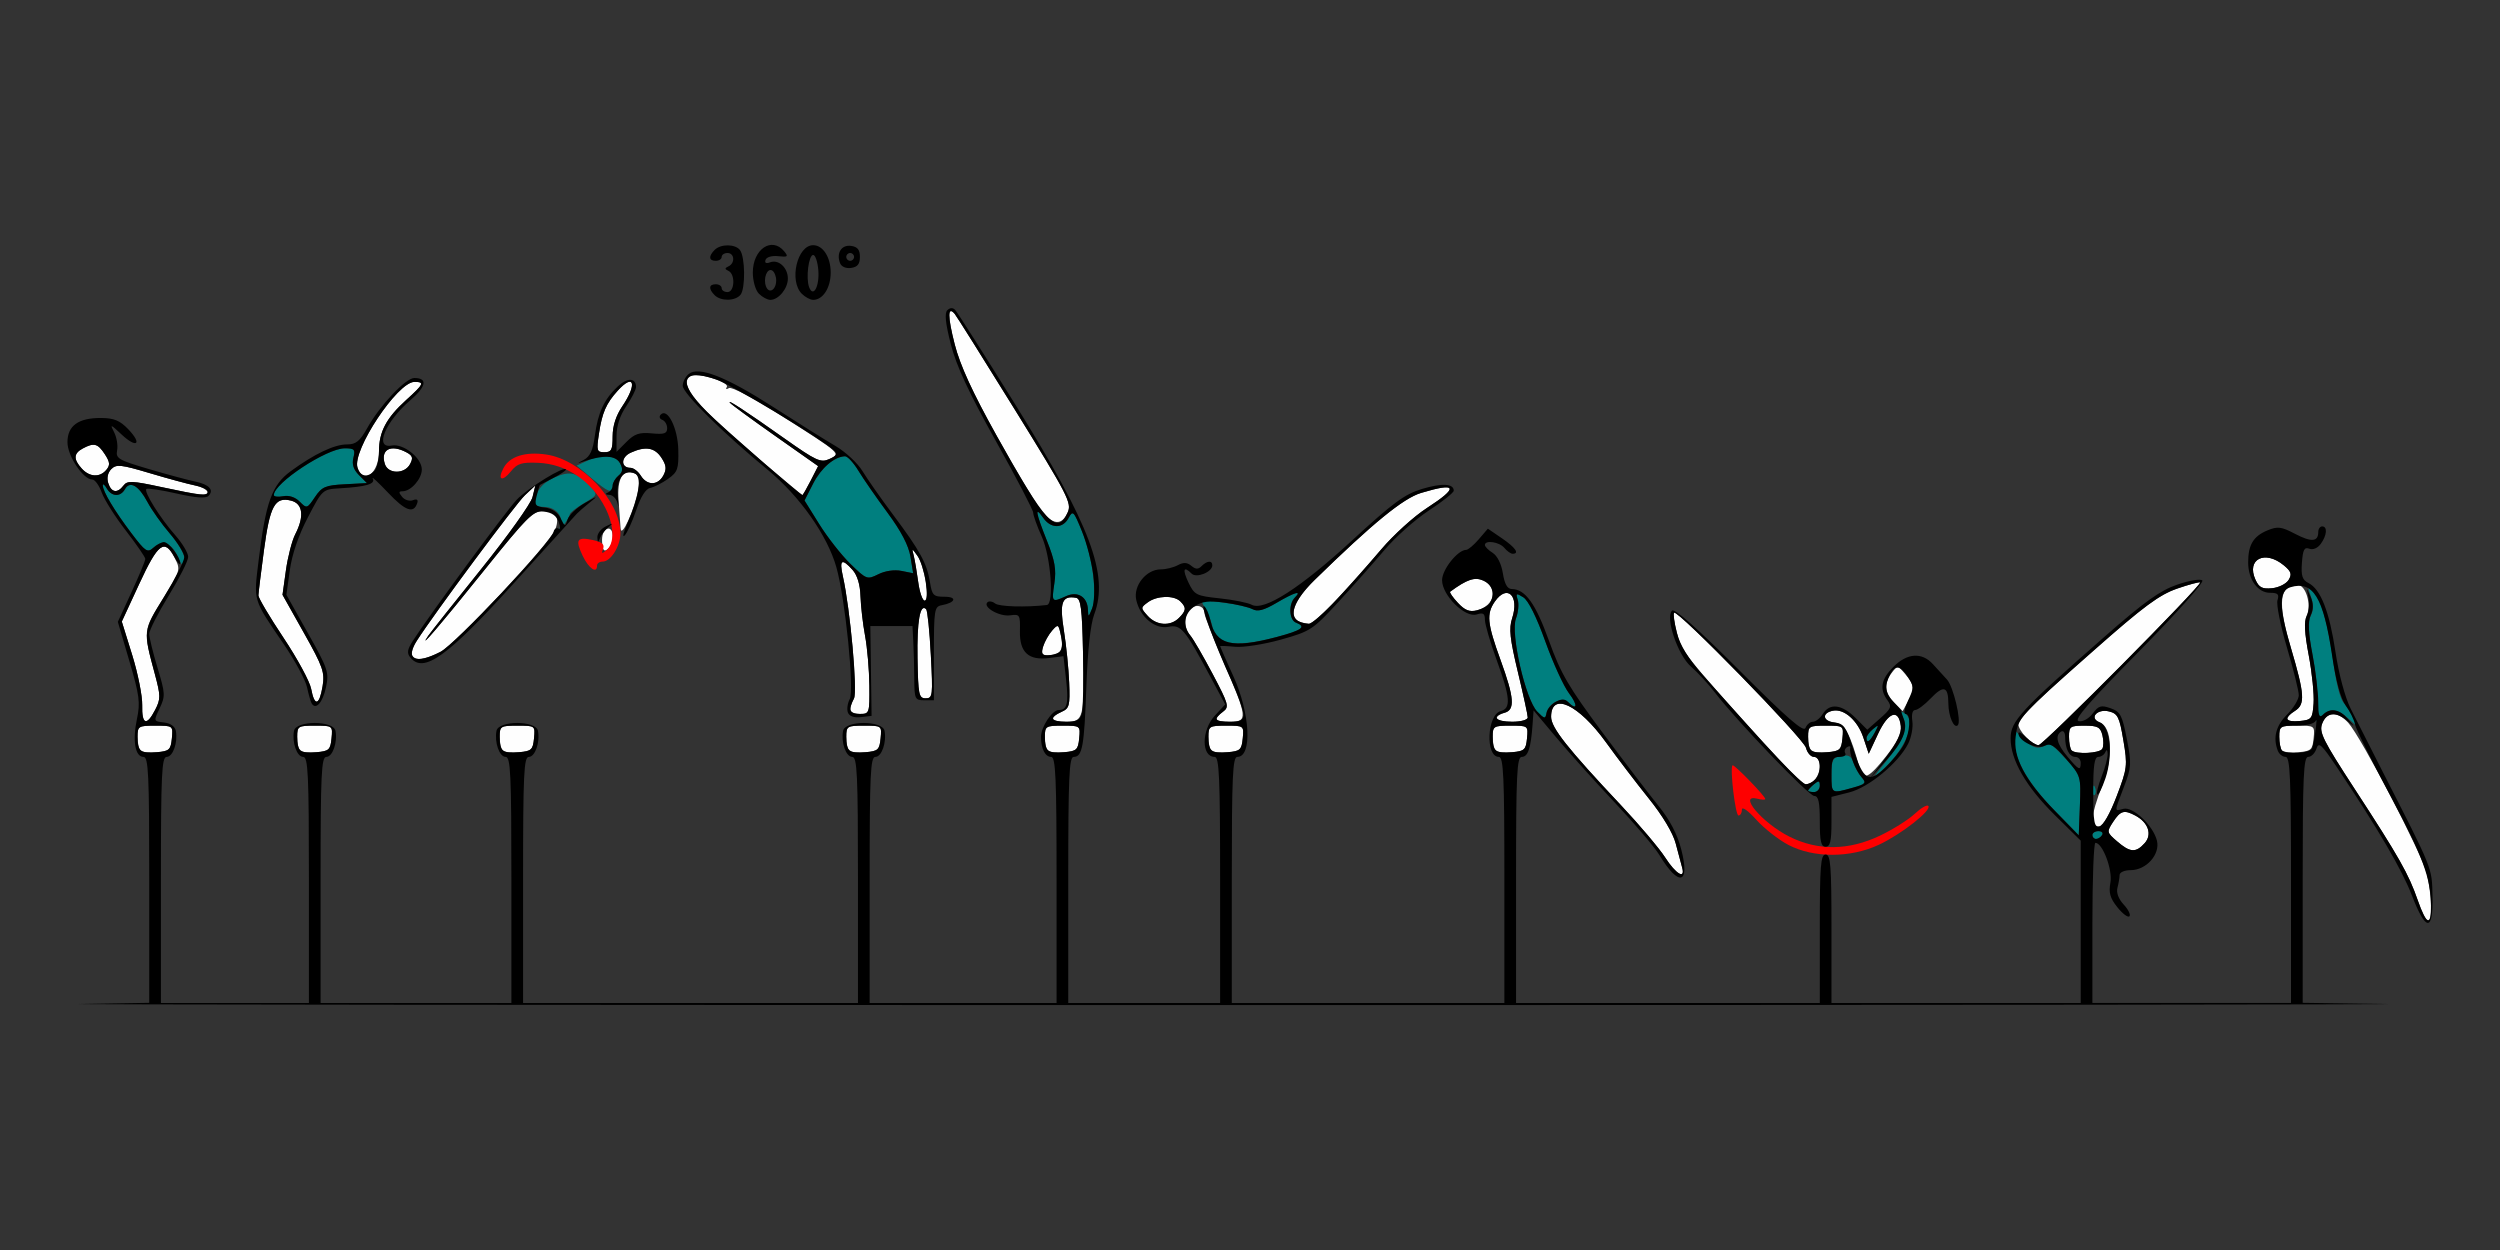 <?xml version="1.0" encoding="UTF-8" standalone="no"?>
<!-- Created with Inkscape (http://www.inkscape.org/) -->

<svg
   xmlns:dc="http://purl.org/dc/elements/1.1/"
   xmlns:cc="http://creativecommons.org/ns#"
   xmlns:rdf="http://www.w3.org/1999/02/22-rdf-syntax-ns#"
   xmlns:svg="http://www.w3.org/2000/svg"
   xmlns="http://www.w3.org/2000/svg"
   xmlns:sodipodi="http://sodipodi.sourceforge.net/DTD/sodipodi-0.dtd"
   xmlns:inkscape="http://www.inkscape.org/namespaces/inkscape"
   id="svg3426"
   version="1.1"
   inkscape:version="0.91 r13725"
   width="600"
   height="300"
   viewBox="0 0 600 300"
   sodipodi:docname="bb750900.svg">
  <rect x="0" y="0" width="600" height="300" fill="#333333" stroke="none"/>
  <defs
     id="defs3430" />
  <sodipodi:namedview
     pagecolor="#b9b9b9"
     bordercolor="#666666"
     borderopacity="1"
     objecttolerance="10"
     gridtolerance="10"
     guidetolerance="10"
     inkscape:pageopacity="0"
     inkscape:pageshadow="2"
     inkscape:window-width="1779"
     inkscape:window-height="782"
     id="namedview3428"
     showgrid="false"
     inkscape:zoom="1.0304315"
     inkscape:cx="229.30347"
     inkscape:cy="108.35615"
     inkscape:window-x="0"
     inkscape:window-y="0"
     inkscape:window-maximized="0"
     inkscape:current-layer="svg3426" />
  <g
     id="g3436"
     transform="translate(-4.37,41.033)">
    <path
       style="fill:#fefefe"
       d="m 584.645,175.078 c -2.192,-6.329 -4.506,-10.415 -15.135,-26.727 -7.641,-11.727 -8.602,-13.654 -7.825,-15.703 1.105,-2.916 3.73,-3.011 6.262,-0.226 3.126,3.439 17.854,31.754 18.897,36.328 1.155,5.071 1.297,11.25 0.257,11.25 -0.412,0 -1.517,-2.215 -2.455,-4.922 z m -180.634,-10.312 c -1.407,-2.191 -6.144,-7.797 -10.527,-12.456 -12.929,-13.742 -16.848,-18.697 -16.848,-21.295 0,-6.092 6.587,-3.025 13.197,6.143 2.676,3.711 7.294,9.77 10.262,13.464 3.305,4.113 5.804,8.292 6.446,10.781 0.576,2.236 1.261,4.803 1.523,5.706 0.878,3.034 -1.472,1.675 -4.051,-2.344 z m 108.471,-3.863 c -2.52,-2.174 -2.541,-2.276 -0.965,-4.688 1.763,-2.699 2.655,-2.95 5.346,-1.506 3.115,1.672 4.085,4.558 2.226,6.619 -2.124,2.354 -3.487,2.267 -6.606,-0.425 z m -5.94,-5.37 c 0,-1.157 1.049,-4.734 2.331,-7.949 2.728,-6.84 2.459,-14.129 -0.562,-15.25 -2.666,-0.989 -0.64,-3.348 2.251,-2.621 2.073,0.522 2.478,1.345 3.421,6.948 1.017,6.049 0.94,6.695 -1.595,13.359 -1.69,4.442 -3.246,7.115 -4.255,7.31 -1.117,0.216 -1.591,-0.32 -1.591,-1.797 z m -79.138,-18.53 c -18.89,-20.959 -19.419,-21.631 -20.583,-26.161 -0.618,-2.404 -0.918,-4.576 -0.667,-4.827 0.821,-0.823 31.094,30.193 31.654,32.43 0.3,1.199 1.168,2.181 1.93,2.181 0.821,0 1.384,0.877 1.384,2.156 0,2.353 -1.58,4.406 -3.391,4.406 -0.631,0 -5.278,-4.583 -10.327,-10.185 z m 23.377,6.669 c -2.377,-8.734 -3.632,-11.021 -6.21,-11.318 -2.807,-0.323 -3.009,-2.293 -0.288,-2.822 2.678,-0.521 5.931,2.361 7.293,6.46 l 1.289,3.88 2.248,-4.815 c 2.444,-5.234 4.956,-6.08 5.449,-1.836 0.197,1.694 -0.866,3.882 -3.526,7.258 -4.025,5.108 -5.526,5.874 -6.255,3.192 z M 38.051,139.107 c -0.367,-0.368 -0.668,-1.865 -0.668,-3.326 0,-2.529 0.205,-2.656 4.265,-2.656 4.249,0 4.264,0.011 3.972,3.047 -0.264,2.744 -0.621,3.075 -3.597,3.326 -1.817,0.153 -3.605,-0.022 -3.972,-0.391 z m 38.318,0 c -0.367,-0.368 -0.668,-1.865 -0.668,-3.326 0,-2.529 0.205,-2.656 4.265,-2.656 4.249,0 4.264,0.011 3.972,3.047 -0.264,2.744 -0.621,3.075 -3.597,3.326 -1.817,0.153 -3.605,-0.022 -3.972,-0.391 z m 48.598,0 c -0.367,-0.368 -0.668,-1.865 -0.668,-3.326 0,-2.529 0.205,-2.656 4.265,-2.656 4.249,0 4.264,0.011 3.972,3.047 -0.264,2.744 -0.621,3.075 -3.597,3.326 -1.817,0.153 -3.605,-0.022 -3.972,-0.391 z m 83.178,0 c -0.367,-0.368 -0.668,-1.865 -0.668,-3.326 0,-2.529 0.205,-2.656 4.265,-2.656 4.249,0 4.264,0.011 3.972,3.047 -0.264,2.744 -0.621,3.075 -3.597,3.326 -1.817,0.153 -3.605,-0.022 -3.972,-0.391 z m 47.664,0 c -0.367,-0.368 -0.668,-1.865 -0.668,-3.326 0,-2.529 0.205,-2.656 4.265,-2.656 4.249,0 4.264,0.011 3.972,3.047 -0.264,2.744 -0.621,3.075 -3.597,3.326 -1.817,0.153 -3.605,-0.022 -3.972,-0.391 z m 39.252,0 c -0.367,-0.368 -0.668,-1.865 -0.668,-3.326 0,-2.529 0.205,-2.656 4.265,-2.656 4.249,0 4.264,0.011 3.972,3.047 -0.264,2.744 -0.621,3.075 -3.597,3.326 -1.817,0.153 -3.605,-0.022 -3.972,-0.391 z m 68.224,0 c -0.367,-0.368 -0.668,-1.865 -0.668,-3.326 0,-2.529 0.205,-2.656 4.265,-2.656 4.249,0 4.264,0.011 3.972,3.047 -0.264,2.744 -0.621,3.075 -3.597,3.326 -1.817,0.153 -3.605,-0.022 -3.972,-0.391 z m 75.701,0 c -0.367,-0.368 -0.668,-1.865 -0.668,-3.326 0,-2.529 0.205,-2.656 4.265,-2.656 4.249,0 4.264,0.011 3.972,3.047 -0.264,2.744 -0.621,3.075 -3.597,3.326 -1.817,0.153 -3.605,-0.022 -3.972,-0.391 z m 62.572,-0.045 c -0.343,-0.344 -0.623,-1.82 -0.623,-3.281 0,-2.472 0.258,-2.656 3.721,-2.656 3.166,0 3.806,0.341 4.294,2.29 0.315,1.26 0.298,2.736 -0.037,3.281 -0.669,1.085 -6.354,1.368 -7.354,0.366 z m 50.512,0.045 c -0.367,-0.368 -0.668,-1.865 -0.668,-3.326 0,-2.529 0.205,-2.656 4.265,-2.656 4.249,0 4.264,0.011 3.972,3.047 -0.264,2.744 -0.621,3.075 -3.597,3.326 -1.817,0.153 -3.605,-0.022 -3.972,-0.391 z m -61.415,-3.17 c -1.028,-1.031 -1.869,-2.418 -1.869,-3.082 0,-1.486 5.305,-6.647 20.865,-20.3 9.353,-8.206 13.134,-10.914 17.209,-12.32 2.873,-0.991 5.366,-1.659 5.541,-1.483 0.565,0.567 -37.659,39.06 -38.787,39.06 -0.6,0 -1.931,-0.844 -2.959,-1.875 z M 38.501,128.203 c 0.053,-2.191 -1.028,-7.602 -2.401,-12.024 l -2.498,-8.04 4.196,-9.07 c 4.535,-9.802 6.062,-10.915 8.496,-6.193 1.463,2.837 1.423,2.972 -2.878,9.895 -4.726,7.606 -4.71,7.46 -1.904,17.892 1.431,5.319 1.439,6.066 0.096,8.672 -2.052,3.98 -3.221,3.554 -3.108,-1.133 z m 218.508,3.269 c 0,-0.393 0.946,-1.134 2.103,-1.646 1.91,-0.846 2.081,-1.49 1.863,-7.019 -0.132,-3.348 -0.704,-8.987 -1.272,-12.531 -1.083,-6.759 -0.461,-8.431 2.914,-7.841 1.149,0.201 1.45,2.528 1.671,12.889 0.343,16.098 0.16,16.863 -4.025,16.863 -1.789,0 -3.253,-0.322 -3.253,-0.715 z m 39.252,0.115 c 0,-0.33 0.736,-1.149 1.636,-1.82 1.521,-1.135 1.348,-1.765 -2.475,-9.01 -2.261,-4.284 -4.679,-8.455 -5.374,-9.269 -1.656,-1.94 -1.609,-5.034 0.098,-6.455 1.485,-1.236 3.307,-0.581 3.32,1.193 0.005,0.614 2.104,5.968 4.665,11.898 5.676,13.139 5.768,14.062 1.402,14.062 -1.799,0 -3.271,-0.27 -3.271,-0.6 z m 67.29,-0.228 c 0,-0.455 0.841,-1.049 1.869,-1.318 2.606,-0.684 2.395,-3.549 -0.935,-12.701 -3.185,-8.755 -3.407,-11.059 -1.349,-14.006 2.976,-4.262 5.929,-1.39 4.146,4.031 -0.802,2.439 -0.539,4.904 1.376,12.879 1.303,5.425 2.369,10.331 2.369,10.903 0,0.588 -1.623,1.04 -3.738,1.04 -2.056,0 -3.738,-0.373 -3.738,-0.828 z m 189.72,0.176 c 0,-0.424 0.841,-1.298 1.869,-1.942 2.516,-1.576 2.366,-3.921 -0.97,-15.184 -3.27,-11.043 -2.828,-14.965 1.694,-15.019 1.884,-0.023 3.296,4.713 2.155,7.225 -0.703,1.548 -0.576,4.224 0.462,9.71 0.788,4.166 1.305,9.333 1.149,11.484 -0.265,3.657 -0.481,3.929 -3.321,4.204 -1.671,0.162 -3.037,-0.053 -3.037,-0.478 z m -344.86,-2.222 c 0,-0.55 0.409,-1.765 0.908,-2.701 0.899,-1.685 -0.898,-21.5 -2.662,-29.347 -0.895,-3.983 -0.269,-4.401 2.31,-1.541 1.149,1.274 1.83,3.519 1.92,6.328 0.077,2.395 0.572,6.674 1.1,9.51 0.528,2.836 0.991,8.215 1.028,11.953 0.067,6.643 0.015,6.797 -2.268,6.797 -1.285,0 -2.336,-0.45 -2.336,-0.999 z m 250.598,-1.682 c -2.35,-2.357 -2.543,-4.693 -0.597,-7.218 1.376,-1.786 1.437,-1.779 3.271,0.393 2.171,2.571 2.253,3.533 0.564,6.59 l -1.238,2.241 -2,-2.006 z M 79.049,124.3 c -0.329,-1.76 -3.32,-7.283 -6.646,-12.274 -3.326,-4.99 -6.034,-9.562 -6.018,-10.159 0.016,-0.597 0.614,-5.467 1.328,-10.822 1.429,-10.717 2.624,-12.907 6.507,-11.93 2.849,0.717 3.229,3.776 1.005,8.09 -0.776,1.505 -1.781,5.387 -2.233,8.625 l -0.822,5.888 5.122,9.118 c 4.62,8.224 5.06,9.488 4.487,12.891 -0.777,4.615 -1.93,4.856 -2.731,0.572 z m 145.523,-7.375 c -0.155,-8.846 0.616,-13.221 2.073,-11.759 0.318,0.319 0.824,5.264 1.125,10.988 0.516,9.818 0.446,10.409 -1.241,10.409 -1.634,0 -1.803,-0.83 -1.957,-9.638 z m -121.284,-0.648 c -0.309,-0.501 0.188,-2.083 1.104,-3.516 4.214,-6.589 23.728,-32.854 25.967,-34.948 l 2.504,-2.344 -0.692,2.812 c -0.381,1.547 -5.953,9.352 -12.383,17.344 -6.43,7.992 -12.123,15.164 -12.651,15.938 -2.666,3.907 2.889,-2.596 13.413,-15.703 C 130.582,83.365 132.371,81.562 134.736,81.562 c 3.026,0 4.012,1.498 2.915,4.431 -1.26,3.369 -23.914,27.543 -27.567,29.416 -3.846,1.972 -5.95,2.24 -6.797,0.867 z m 151.433,-2.136 c 0.352,-1.16 1.323,-2.888 2.157,-3.839 1.447,-1.65 1.546,-1.586 2.154,1.396 0.674,3.306 -0.19,4.512 -3.253,4.538 -1.33,0.011 -1.559,-0.443 -1.058,-2.095 z m 25.11,-7.35 c -1.735,-1.923 -1.734,-1.984 0.034,-3.281 2.204,-1.617 6.281,-1.72 7.8,-0.197 1.478,1.483 1.416,2.196 -0.347,3.964 -2.048,2.054 -5.39,1.837 -7.486,-0.486 z m 36.291,1.339 c -2.698,-1.092 -1.145,-5.189 3.792,-10.007 13.974,-13.636 21.222,-19.56 25.523,-20.858 8.675,-2.619 9.128,-1.371 1.332,3.668 -3.053,1.973 -7.942,6.403 -10.864,9.844 -9.096,10.712 -16.165,17.978 -17.416,17.901 -0.66,-0.041 -1.726,-0.287 -2.368,-0.547 z m 38.134,-4.483 c -1.231,-1.314 -2.061,-2.518 -1.844,-2.677 4.091,-2.991 5.915,-3.597 7.985,-2.65 3.657,1.672 2.703,6.052 -1.552,7.124 -1.785,0.449 -2.891,0.016 -4.589,-1.797 z M 224.745,98.672 c -0.332,-2.449 -0.817,-5.297 -1.078,-6.328 -0.475,-1.875 -0.475,-1.875 0.884,0 1.693,2.334 3.049,10.781 1.732,10.781 -0.514,0 -1.206,-2.004 -1.538,-4.453 z m 320.933,-0.584 c -2.234,-4.918 2.244,-7.2 6.788,-3.459 1.793,1.476 2.013,2.135 1.177,3.516 -0.566,0.935 -2.35,1.831 -3.965,1.993 -2.373,0.237 -3.141,-0.156 -4.001,-2.05 z M 148.876,89.064 c -0.114,-1.591 0.352,-2.856 1.168,-3.17 1.725,-0.664 1.886,3.438 0.19,4.847 -0.883,0.733 -1.215,0.323 -1.358,-1.677 z m 4.437,-3.283 c -0.064,-1.031 -0.283,-4.06 -0.488,-6.731 -0.4,-5.222 0.982,-7.577 3.807,-6.489 1.198,0.461 1.38,1.319 0.869,4.089 -0.877,4.754 -4.034,11.637 -4.189,9.131 z m 100.84,-4.453 c -1.314,-1.676 -6.09,-9.697 -10.613,-17.825 -5.796,-10.416 -8.76,-16.882 -10.043,-21.904 -1.713,-6.706 -1.715,-9.314 -0.007,-7.318 0.412,0.481 6.93,10.861 14.485,23.066 12.775,20.638 13.659,22.36 12.637,24.609 -1.476,3.25 -3.578,3.046 -6.459,-0.628 z M 42.991,75.84 C 36.044,74.342 34.916,74.299 34.009,75.501 c -1.469,1.946 -2.938,1.704 -3.668,-0.605 -0.387,-1.223 -0.104,-2.504 0.741,-3.351 1.2,-1.204 2.326,-1.085 9.208,0.971 4.312,1.288 9.208,2.619 10.878,2.957 3.146,0.637 4.289,2.44 1.402,2.212 -0.9,-0.071 -5.21,-0.9 -9.579,-1.843 z M 187.85,70.206 c -16.78,-14.264 -20.831,-19.082 -17.683,-21.033 1.478,-0.916 9.353,1.5 8.643,2.651 -0.346,0.562 -0.136,0.681 0.504,0.284 0.633,-0.393 5.94,2.399 12.528,6.589 14.553,9.257 14.422,9.139 11.551,10.451 -2.051,0.937 -3.15,0.431 -10.794,-4.976 -9.325,-6.596 -13.968,-9.63 -13.007,-8.501 0.341,0.401 5.235,3.977 10.874,7.946 l 10.254,7.217 -1.784,3.489 c -0.981,1.919 -1.879,3.476 -1.996,3.46 -0.116,-0.016 -4.207,-3.426 -9.09,-7.577 z M 158.161,73.125 c -0.642,-1.031 -1.75,-1.875 -2.461,-1.875 -2.378,0 -2.36,-2.543 0.026,-3.633 3.566,-1.63 5.777,-1.264 7.404,1.227 1.159,1.774 1.26,2.711 0.456,4.219 -1.313,2.46 -3.913,2.49 -5.424,0.063 z M 23.977,71.411 c -2.028,-2.248 -1.954,-3.626 0.261,-4.815 2.693,-1.446 3.6,-1.21 5.291,1.378 1.236,1.893 1.309,2.621 0.374,3.75 -1.569,1.896 -4.052,1.765 -5.926,-0.313 z M 90.168,71.191 C 88.863,67.067 99.776,50.625 103.818,50.625 c 2.515,0 2.292,0.487 -2.009,4.385 -4.721,4.279 -6.482,7.607 -6.482,12.256 0,5.309 -3.805,8.204 -5.159,3.925 z m 6.563,-0.87 c -1.102,-3.482 1.409,-4.822 5.211,-2.782 1.462,0.785 1.627,1.338 0.84,2.812 -1.305,2.446 -5.274,2.426 -6.051,-0.031 z m 51.385,-7.274 c 0.75,-5.019 1.728,-7.261 4.499,-10.312 3.927,-4.325 4.741,-1.626 1.122,3.717 -1.542,2.277 -2.336,4.741 -2.336,7.249 0,3.243 -0.29,3.8 -1.975,3.8 -1.827,0 -1.925,-0.335 -1.31,-4.453 z"
       id="path3446"
       inkscape:connector-curvature="0" />
    <path
       style="fill:#007f7f"
       d="m 506.542,159.375 c 0,-0.516 0.656,-0.938 1.457,-0.938 0.801,0 1.197,0.422 0.879,0.938 -0.318,0.516 -0.973,0.938 -1.457,0.938 -0.484,0 -0.879,-0.422 -0.879,-0.938 z m -9.018,-5.827 c -6.295,-6.454 -9.674,-12.249 -9.674,-16.593 l 0,-2.807 2.378,2.385 c 1.559,1.564 2.927,2.171 3.972,1.763 0.877,-0.342 1.814,-0.697 2.082,-0.787 0.269,-0.091 2.074,1.594 4.013,3.744 3.501,3.883 3.522,3.955 3.25,11.048 l -0.274,7.139 -5.747,-5.892 z m 9.092,-5.033 c 0.045,-1.092 0.266,-1.314 0.565,-0.566 0.27,0.677 0.237,1.485 -0.074,1.797 -0.311,0.312 -0.531,-0.242 -0.491,-1.23 z m -68.298,0.193 c 0,-0.195 0.631,-0.879 1.402,-1.521 1.148,-0.956 1.402,-0.892 1.402,0.354 0,0.837 -0.631,1.521 -1.402,1.521 -0.771,0 -1.402,-0.159 -1.402,-0.354 z m 5.607,-3.756 c 0,-3.629 0.271,-4.161 2.316,-4.554 1.76,-0.337 2.46,0.03 2.914,1.531 0.329,1.086 1.217,2.683 1.974,3.549 1.249,1.429 1.045,1.665 -2.213,2.573 -5.055,1.408 -4.991,1.448 -4.991,-3.099 z m 13.417,-3.661 c 4.379,-5.475 5.316,-8.681 3.172,-10.847 -0.937,-0.947 -0.844,-1.057 0.467,-0.556 3.58,1.367 1.371,8.027 -4.494,13.549 -3.252,3.061 -3.194,2.917 0.855,-2.146 z m -5.006,-5.239 c 0,-0.452 0.7,-1.402 1.555,-2.109 1.41,-1.167 1.45,-1.09 0.434,0.823 -1.159,2.182 -1.989,2.719 -1.989,1.287 z m 108.168,-7.366 c 0.231,-2.457 -0.248,-7.98 -1.065,-12.274 -1.089,-5.726 -1.219,-8.305 -0.487,-9.676 0.704,-1.319 0.706,-2.707 0.007,-4.719 -0.865,-2.488 -0.812,-2.702 0.408,-1.686 1.798,1.496 3.832,8.773 5.09,18.206 0.546,4.094 1.563,8.101 2.26,8.906 0.697,0.805 1.798,2.518 2.448,3.807 l 1.182,2.344 -2.29,-2.109 c -2.834,-2.611 -4.936,-2.681 -6.653,-0.22 -1.198,1.715 -1.28,1.479 -0.899,-2.578 z m -187.196,1.067 c -2.816,-2.877 -6.457,-18.789 -5.111,-22.339 0.555,-1.464 0.751,-3.476 0.436,-4.472 -0.512,-1.619 -0.371,-1.684 1.339,-0.613 1.191,0.746 3.179,4.738 5.273,10.585 1.849,5.163 4.411,10.768 5.694,12.455 2.183,2.87 1.986,4.315 -0.279,2.044 -1.347,-1.351 -4.717,0.399 -5.129,2.663 -0.272,1.493 -0.474,1.464 -2.223,-0.323 z m -76.513,-17.789 c -0.808,-0.81 -1.471,-1.97 -1.474,-2.578 -0.003,-0.608 -0.634,-2.314 -1.402,-3.791 l -1.397,-2.686 5.374,0.672 c 2.956,0.369 6.133,1.078 7.06,1.574 1.258,0.673 2.723,0.293 5.774,-1.501 4.372,-2.57 6.236,-3.111 4.41,-1.279 -1.575,1.58 -1.398,5.39 0.28,6.036 2.561,0.986 1.46,1.806 -4.593,3.424 -7.468,1.996 -12.128,2.039 -14.032,0.129 z m -31.316,-6.615 c -0.093,-3.123 -2.441,-4.593 -5.271,-3.299 -3.406,1.557 -3.472,1.482 -2.788,-3.093 0.492,-3.294 0.123,-5.424 -1.763,-10.152 -2.732,-6.85 -3.018,-8.565 -0.931,-5.576 1.85,2.65 4.706,2.674 6.106,0.051 1.012,-1.896 1.226,-1.683 3.201,3.188 2.551,6.29 3.737,15.29 2.442,18.532 -0.856,2.144 -0.941,2.174 -0.995,0.349 z M 208.483,94.313 c -2.166,-2.115 -5.534,-6.405 -7.484,-9.535 l -3.545,-5.691 2.053,-4.037 c 1.913,-3.762 5.103,-6.501 7.659,-6.579 0.601,-0.018 2.053,1.549 3.227,3.482 1.174,1.934 4.318,6.469 6.987,10.078 3.246,4.39 5.067,7.879 5.499,10.54 l 0.646,3.977 -2.815,-0.565 c -1.684,-0.338 -3.915,-0.014 -5.553,0.805 -2.667,1.335 -2.838,1.271 -6.676,-2.475 z M 46.887,92.317 c -1.404,-3.091 -3.559,-3.852 -5.617,-1.984 -1.539,1.397 -1.9,1.17 -5.339,-3.367 -4.064,-5.361 -6.875,-10.051 -6.892,-11.498 -0.006,-0.516 0.418,-0.199 0.942,0.703 1.177,2.027 3.302,2.122 4.376,0.196 1.169,-2.095 3.293,-0.887 5.396,3.069 1.01,1.899 3.413,5.29 5.34,7.534 1.928,2.244 3.505,4.898 3.505,5.898 0,2.427 -0.42,2.291 -1.711,-0.552 z M 138.887,85.066 C 139.656,82.853 137.672,80.625 134.932,80.625 c -1.222,0 -2.216,-0.316 -2.209,-0.703 0.052,-2.863 1.567,-4.929 4.631,-6.315 3.857,-1.745 5.633,-1.299 8.797,2.208 1.713,1.899 1.69,1.955 -1.646,3.929 -1.861,1.102 -3.384,2.302 -3.384,2.669 0,0.366 -0.632,1.485 -1.404,2.486 -1.186,1.538 -1.315,1.564 -0.83,0.167 z M 76.31,79.371 c -1.078,-1.088 -2.57,-1.58 -3.972,-1.312 -1.235,0.237 -2.245,0.114 -2.245,-0.273 0,-2.866 12.674,-11.224 17.019,-11.224 2.327,0 2.575,0.27 2.077,2.263 -0.394,1.574 0.013,2.844 1.339,4.173 l 1.905,1.911 -5.297,0.28 c -4.699,0.248 -5.511,0.598 -7.198,3.102 -1.852,2.749 -1.946,2.777 -3.628,1.08 z m 70.076,-5.591 -3.614,-3.067 2.489,-1.138 c 3.63,-1.659 6.869,-1.399 7.956,0.639 0.704,1.319 0.592,2.073 -0.434,2.927 -0.76,0.633 -1.382,1.732 -1.382,2.442 0,1.944 -1.042,1.569 -5.015,-1.803 z"
       id="path3442"
       inkscape:connector-curvature="0" />
    <path
       style="fill:#fe0000"
       d="m 433.582,161.744 c -2.347,-1.227 -5.817,-3.951 -7.71,-6.053 -1.996,-2.216 -3.442,-3.23 -3.442,-2.413 0,0.775 -0.37,1.409 -0.822,1.409 -0.748,0 -2.095,-11.272 -1.44,-12.052 0.308,-0.367 7.87,7.411 7.87,8.096 0,0.234 -0.841,0.205 -1.869,-0.065 -4.86,-1.275 1.138,5.834 7.682,9.105 6.856,3.427 14.227,3.336 21.757,-0.27 3.084,-1.477 6.811,-3.82 8.282,-5.207 1.471,-1.387 2.943,-2.249 3.271,-1.914 0.965,0.983 -6.459,6.814 -11.899,9.346 -6.833,3.181 -15.613,3.189 -21.679,0.019 z M 144.21,92.356 c -1.857,-3.907 -1.38,-4.621 2.518,-3.762 2.137,0.471 2.786,1.042 2.382,2.097 -0.46,1.203 -0.313,1.248 0.869,0.265 1.94,-1.615 1.788,-5.941 -0.355,-10.133 -3.288,-6.431 -9.361,-10.502 -16.085,-10.782 -3.993,-0.166 -5.012,0.153 -6.541,2.046 -2.124,2.63 -3.326,2.091 -1.783,-0.801 1.489,-2.792 5.181,-3.962 10.217,-3.239 8.434,1.211 17.839,11.187 17.839,18.922 0,3.068 -2.332,6.781 -4.259,6.781 -0.742,0 -1.349,0.422 -1.349,0.938 0,2.085 -1.994,0.738 -3.454,-2.332 z"
       id="path3440"
       inkscape:connector-curvature="0" />
    <path
       style="fill:#000000"
       d="m 23.598,199.923 16.589,-0.279 0,-29.51 c 0,-25.437 -0.191,-29.51 -1.384,-29.51 -2.001,0 -2.675,-3.892 -1.572,-9.079 0.839,-3.948 0.616,-5.662 -1.812,-13.92 l -2.769,-9.418 3.301,-7.168 c 1.816,-3.942 3.298,-7.512 3.293,-7.932 -0.005,-0.421 -2.108,-3.478 -4.674,-6.794 -2.566,-3.316 -5.17,-7.43 -5.787,-9.141 C 28.167,75.462 27.153,74.062 26.531,74.062 c -2.199,0 -5.97,-5.658 -5.97,-8.957 0,-3.979 2.637,-5.869 8.125,-5.822 3.064,0.026 4.477,0.617 6.474,2.709 3.451,3.613 2.022,4.672 -1.646,1.22 -2.623,-2.469 -2.801,-2.522 -1.77,-0.53 0.63,1.218 0.961,3.177 0.737,4.353 -0.373,1.959 0.268,2.338 7.621,4.505 4.416,1.302 9.391,2.645 11.056,2.985 3.399,0.694 4.662,2.043 3.245,3.464 -0.642,0.644 -3.132,0.454 -7.7,-0.589 -3.713,-0.847 -6.956,-1.334 -7.207,-1.083 -0.653,0.655 3.295,6.976 6.936,11.106 1.706,1.935 3.102,4.273 3.102,5.195 0,0.922 -2.103,5.105 -4.673,9.294 -2.57,4.189 -4.673,8.325 -4.673,9.19 0,0.865 0.896,4.534 1.992,8.152 1.862,6.15 1.896,6.782 0.51,9.697 -1.48,3.114 -1.479,3.118 1.037,3.41 1.554,0.18 2.644,0.95 2.844,2.007 0.524,2.77 -0.699,6.254 -2.195,6.254 -1.193,0 -1.384,4.075 -1.384,29.531 l 0,29.531 17.757,0 17.757,0 0,-29.531 c 0,-25.456 -0.191,-29.531 -1.384,-29.531 -1.498,0 -2.721,-3.491 -2.191,-6.254 0.485,-2.524 9.468,-2.524 9.953,0 0.531,2.763 -0.692,6.254 -2.191,6.254 -1.193,0 -1.384,4.075 -1.384,29.531 l 0,29.531 22.897,0 22.897,0 0,-29.531 c 0,-25.456 -0.191,-29.531 -1.384,-29.531 -1.498,0 -2.721,-3.491 -2.191,-6.254 0.485,-2.524 9.468,-2.524 9.953,0 0.531,2.763 -0.692,6.254 -2.191,6.254 -1.193,0 -1.384,4.075 -1.384,29.531 l 0,29.531 40.187,0 40.187,0 0,-29.531 c 0,-25.456 -0.191,-29.531 -1.384,-29.531 -1.498,0 -2.721,-3.491 -2.191,-6.254 0.485,-2.524 9.468,-2.524 9.953,0 0.531,2.763 -0.692,6.254 -2.191,6.254 -1.193,0 -1.384,4.075 -1.384,29.531 l 0,29.531 22.43,0 22.43,0 0,-29.531 c 0,-24.617 -0.217,-29.531 -1.302,-29.531 -1.435,0 -2.436,-1.972 -2.436,-4.797 0,-2.395 2.678,-6.453 4.258,-6.453 2.04,0 2.412,-1.565 1.756,-7.384 l -0.624,-5.533 -3.396,0.436 c -4.994,0.642 -7.155,-1.345 -7.049,-6.478 0.081,-3.903 -0.036,-4.092 -2.336,-3.766 -2.554,0.363 -6.634,-1.955 -5.48,-3.113 0.372,-0.373 1.213,-0.251 1.868,0.272 0.96,0.767 7.338,0.953 12.406,0.363 1.8,-0.21 0.96,-11.581 -1.211,-16.4 -1.133,-2.515 -2.06,-5.098 -2.06,-5.74 0,-0.642 -4.038,-8.393 -8.974,-17.225 -6.51,-11.649 -9.476,-18.024 -10.803,-23.22 -1.288,-5.043 -1.536,-7.456 -0.839,-8.156 0.625,-0.627 1.314,-0.665 1.867,-0.103 0.482,0.49 7.031,10.792 14.553,22.893 17.962,28.896 22.401,40.725 18.84,50.199 -0.9,2.395 -1.576,8.616 -1.884,17.33 -0.508,14.391 -0.956,16.875 -3.048,16.875 -1.085,0 -1.302,4.914 -1.302,29.531 l 0,29.531 18.224,0 18.224,0 0,-29.531 c 0,-24.617 -0.217,-29.531 -1.302,-29.531 -3.236,0 -3.209,-6.39 0.042,-9.909 l 2.478,-2.683 -3.528,-6.595 c -6.163,-11.52 -7.094,-12.63 -10.087,-12.03 -3.24,0.65 -6.837,-2.362 -7.739,-6.479 -0.741,-3.382 2.414,-7.306 5.874,-7.306 1.229,0 3.075,-0.451 4.102,-1.003 1.368,-0.734 2.237,-0.695 3.249,0.148 1.047,0.871 1.644,0.887 2.464,0.065 1.316,-1.32 2.577,-1.409 2.577,-0.181 0,1.608 -3.816,3.143 -4.96,1.995 -1.941,-1.947 -2.274,-1.013 -0.763,2.138 1.428,2.975 1.871,3.2 7.495,3.79 3.287,0.345 6.74,1.037 7.672,1.538 2.97,1.594 11.674,-3.993 24.214,-15.542 9.69,-8.925 12.509,-11 16.625,-12.241 4.847,-1.461 7.66,-1.313 7.66,0.403 0,0.471 -2.679,2.608 -5.954,4.748 -3.275,2.14 -8.077,6.409 -10.671,9.487 -2.594,3.078 -7.59,8.713 -11.102,12.522 -6.121,6.64 -6.69,7.012 -13.759,8.991 -4.056,1.135 -8.997,1.908 -10.981,1.719 -1.984,-0.19 -3.607,-0.252 -3.607,-0.138 0,0.114 1.437,3.37 3.193,7.236 4.043,8.9 4.556,19.325 0.949,19.325 -1.134,0 -1.339,4.524 -1.339,29.531 l 0,29.531 32.71,0 32.71,0 0,-29.531 c 0,-25.008 -0.205,-29.531 -1.339,-29.531 -3.268,0 -2.838,-10.128 0.466,-10.995 2.507,-0.658 2.298,-3.235 -0.996,-12.29 -1.542,-4.239 -2.804,-8.566 -2.804,-9.618 0,-1.515 -0.407,-1.782 -1.963,-1.286 -2.791,0.889 -8.318,-4.578 -8.318,-8.227 0,-2.543 3.764,-7.271 5.789,-7.271 0.464,0 1.824,-1.144 3.022,-2.542 l 2.179,-2.542 3.377,2.307 c 3.253,2.223 4.285,3.714 2.569,3.714 -0.451,0 -1.344,-0.633 -1.984,-1.406 -1.197,-1.447 -4.673,-1.963 -4.673,-0.694 0,0.392 0.836,1.236 1.858,1.876 1.116,0.699 2.097,2.662 2.456,4.913 0.41,2.573 1.073,3.755 2.114,3.77 3.275,0.045 5.724,3.451 8.966,12.465 2.827,7.862 4.698,11.068 12.822,21.972 5.231,7.022 11.305,14.977 13.497,17.676 2.658,3.274 4.458,6.723 5.404,10.356 2.189,8.407 -0.548,9.133 -5.231,1.388 -1.134,-1.876 -5.943,-7.53 -10.686,-12.566 -4.743,-5.036 -11.075,-12.081 -14.071,-15.657 l -5.447,-6.501 -0.249,3.469 c -0.403,5.607 -1.099,7.688 -2.572,7.688 -1.193,0 -1.384,4.075 -1.384,29.531 l 0,29.531 36.449,0 36.449,0 0,-17.812 c 0,-15.208 0.205,-17.812 1.402,-17.812 1.197,0 1.402,2.604 1.402,17.812 l 0,17.812 29.907,0 29.907,0 0,-19.48 0,-19.48 -6.148,-6.067 c -6.991,-6.898 -10.674,-13.276 -10.674,-18.487 0,-4.138 2.343,-6.669 22.734,-24.558 9.373,-8.223 13.13,-10.91 17.233,-12.326 2.921,-1.008 5.602,-1.454 6.048,-1.006 0.447,0.448 -6.33,8.035 -15.292,17.12 -12.133,12.3 -15.671,16.397 -14.375,16.648 0.991,0.192 2.413,-0.59 3.359,-1.848 1.408,-1.873 2.013,-2.05 4.284,-1.253 2.354,0.826 2.782,1.634 3.897,7.357 1.166,5.986 1.118,6.783 -0.701,11.55 -2.364,6.197 -2.356,5.821 -0.114,5.233 2.278,-0.598 7.135,4.006 8.04,7.621 0.826,3.302 -2.545,7.099 -6.304,7.099 -1.483,0 -2.646,0.514 -2.654,1.172 -0.007,0.645 -0.239,2.018 -0.516,3.052 -0.314,1.17 0.256,2.697 1.509,4.046 1.107,1.192 1.722,2.455 1.367,2.808 -0.355,0.353 -1.656,-0.624 -2.892,-2.171 -1.76,-2.203 -2.122,-3.486 -1.67,-5.919 0.565,-3.043 -1.891,-9.55 -3.604,-9.55 -0.397,0 -0.722,8.648 -0.722,19.219 l 0,19.219 23.832,0 23.832,0 0,-29.531 c 0,-24.617 -0.217,-29.531 -1.302,-29.531 -0.716,0 -1.557,-0.667 -1.869,-1.483 -1.197,-3.129 -0.463,-5.977 2.236,-8.685 1.542,-1.547 2.804,-3.634 2.804,-4.638 0,-1.004 -1.277,-6.139 -2.839,-11.411 -1.561,-5.272 -2.584,-10.389 -2.273,-11.372 0.453,-1.433 0.101,-1.787 -1.781,-1.787 -2.965,0 -5.256,-3.182 -5.256,-7.301 0,-4.209 1.241,-6.273 4.617,-7.675 2.458,-1.021 3.309,-0.915 6.639,0.826 3.929,2.054 5.566,1.926 5.566,-0.436 0,-0.743 0.421,-1.351 0.935,-1.351 1.327,0 1.157,2.149 -0.332,4.192 -0.752,1.031 -1.871,1.505 -2.752,1.166 -1.189,-0.458 -1.543,0.213 -1.771,3.363 -0.229,3.167 0.08,4.12 1.584,4.88 2.922,1.477 5.019,6.849 6.477,16.588 0.786,5.255 2.284,10.846 3.622,13.525 1.255,2.512 4.543,8.991 7.306,14.398 12.595,24.642 12.182,23.619 12.347,30.561 0.206,8.679 -1.586,8.65 -4.934,-0.079 -2.368,-6.174 -8.118,-16.006 -18.008,-30.791 -3.701,-5.534 -4.377,-6.146 -4.913,-4.453 -0.342,1.08 -1.224,1.963 -1.96,1.963 -1.134,0 -1.339,4.521 -1.339,29.513 l 0,29.513 19.86,0.273 c 10.923,0.15 -112.827,0.274 -275,0.276 -162.173,0.002 -287.395,-0.122 -278.271,-0.276 z M 587.828,176.484 c -0.044,-6.761 -2.005,-12.065 -9.907,-26.792 -4.379,-8.161 -8.137,-15.75 -8.351,-16.865 -0.214,-1.114 -1.22,-3.154 -2.236,-4.533 -1.211,-1.644 -2.341,-5.817 -3.281,-12.124 -2.066,-13.861 -4.561,-17.923 -9.987,-16.264 -2.817,0.862 -2.783,4.746 0.127,14.572 3.314,11.19 3.461,13.538 0.948,15.112 -2.765,1.732 -2.273,2.753 1.168,2.42 2.841,-0.275 3.056,-0.547 3.321,-4.204 0.156,-2.15 -0.367,-7.351 -1.162,-11.557 -1.02,-5.396 -1.166,-8.172 -0.495,-9.43 0.523,-0.981 0.721,-2.952 0.44,-4.381 -0.51,-2.593 -0.51,-2.593 0.495,-0.269 0.701,1.621 0.713,2.976 0.038,4.46 -0.698,1.537 -0.582,4.157 0.417,9.39 0.762,3.992 1.385,9.136 1.385,11.431 1.2e-4,3.245 0.249,3.922 1.122,3.047 1.718,-1.723 4.01,-1.346 5.977,0.984 1.779,2.107 1.778,2.108 -0.162,0.469 -2.725,-2.301 -4.961,-2.042 -5.998,0.695 -0.777,2.049 0.184,3.976 7.825,15.703 10.629,16.312 12.943,20.398 15.135,26.727 2.004,5.786 3.214,6.32 3.182,1.406 z m -179.765,-9.375 c -0.261,-0.902 -0.946,-3.47 -1.523,-5.706 -0.642,-2.489 -3.14,-6.669 -6.446,-10.781 -2.969,-3.694 -7.587,-9.753 -10.262,-13.464 -6.61,-9.169 -13.197,-12.235 -13.197,-6.143 0,2.598 3.92,7.552 16.848,21.295 4.383,4.659 9.121,10.265 10.527,12.456 2.579,4.019 4.929,5.378 4.051,2.344 z m 111.026,-5.781 c 1.859,-2.061 0.888,-4.947 -2.226,-6.619 -2.69,-1.444 -3.583,-1.193 -5.346,1.506 -1.575,2.412 -1.555,2.513 0.965,4.688 3.12,2.692 4.482,2.78 6.606,0.425 z M 508.878,159.375 c 0.318,-0.516 -0.078,-0.938 -0.879,-0.938 -0.801,0 -1.457,0.422 -1.457,0.938 0,0.516 0.396,0.938 0.879,0.938 0.484,0 1.139,-0.422 1.457,-0.938 z m -8.605,-18.215 c -2.892,-3.341 -3.857,-3.927 -5.243,-3.185 -1.795,0.96 -6.246,-1.175 -6.246,-2.997 0,-0.504 0.841,-0.072 1.869,0.959 1.028,1.031 2.36,1.875 2.959,1.875 1.128,0 39.352,-38.493 38.787,-39.06 -0.175,-0.176 -2.662,0.489 -5.526,1.478 -4.211,1.453 -8.04,4.3 -20.013,14.879 -17.987,15.892 -18.115,16.033 -18.725,20.594 -0.671,5.022 2.195,10.473 9.387,17.846 l 5.747,5.892 0.273,-7.093 c 0.271,-7.023 0.238,-7.134 -3.271,-11.187 z m 12.114,8.86 c 2.535,-6.664 2.612,-7.31 1.595,-13.359 -0.942,-5.604 -1.347,-6.426 -3.421,-6.948 -2.891,-0.728 -4.918,1.631 -2.251,2.621 2.504,0.929 3.221,7.962 1.368,13.417 -0.813,2.393 -1.694,4.135 -1.957,3.87 -0.264,-0.264 0.204,-2.194 1.04,-4.289 0.835,-2.094 1.486,-4.538 1.445,-5.43 -0.045,-0.979 -0.261,-1.157 -0.545,-0.45 -0.259,0.645 -1.025,1.172 -1.702,1.172 -0.929,0 -1.227,2.082 -1.214,8.485 0.015,7.232 0.236,8.443 1.498,8.199 0.875,-0.169 2.57,-3.151 4.144,-7.288 z m -8.649,-7.989 c 0,-0.773 -0.586,-1.406 -1.302,-1.406 -1.439,0 -2.436,-1.973 -2.436,-4.819 0,-1.02 -0.421,-1.593 -0.935,-1.274 -1.559,0.966 -1.061,2.987 1.485,6.022 2.736,3.262 3.188,3.472 3.188,1.478 z M 45.62,136.172 c 0.292,-3.035 0.277,-3.047 -3.972,-3.047 -4.06,0 -4.265,0.128 -4.265,2.656 0,3.497 0.691,4.05 4.639,3.716 2.976,-0.251 3.334,-0.582 3.597,-3.326 z m 38.318,0 c 0.292,-3.035 0.277,-3.047 -3.972,-3.047 -4.06,0 -4.265,0.128 -4.265,2.656 0,3.497 0.691,4.05 4.639,3.716 2.976,-0.251 3.334,-0.582 3.597,-3.326 z m 48.598,0 c 0.292,-3.035 0.277,-3.047 -3.972,-3.047 -4.06,0 -4.265,0.128 -4.265,2.656 0,3.497 0.691,4.05 4.639,3.716 2.976,-0.251 3.334,-0.582 3.597,-3.326 z m 83.178,0 c 0.292,-3.035 0.277,-3.047 -3.972,-3.047 -4.06,0 -4.265,0.128 -4.265,2.656 0,3.497 0.691,4.05 4.639,3.716 2.976,-0.251 3.334,-0.582 3.597,-3.326 z m 47.664,0 c 0.292,-3.035 0.277,-3.047 -3.972,-3.047 -4.06,0 -4.265,0.128 -4.265,2.656 0,3.497 0.691,4.05 4.639,3.716 2.976,-0.251 3.334,-0.582 3.597,-3.326 z m 39.252,0 c 0.292,-3.035 0.277,-3.047 -3.972,-3.047 -4.06,0 -4.265,0.128 -4.265,2.656 0,3.497 0.691,4.05 4.639,3.716 2.976,-0.251 3.334,-0.582 3.597,-3.326 z m 68.224,0 c 0.292,-3.035 0.277,-3.047 -3.972,-3.047 -4.06,0 -4.265,0.128 -4.265,2.656 0,3.497 0.691,4.05 4.639,3.716 2.976,-0.251 3.334,-0.582 3.597,-3.326 z m 138.058,2.525 c 0.336,-0.545 0.353,-2.021 0.037,-3.281 -0.488,-1.949 -1.128,-2.29 -4.294,-2.29 -3.462,0 -3.721,0.184 -3.721,2.656 0,1.461 0.28,2.938 0.623,3.281 0.999,1.002 6.685,0.72 7.354,-0.366 z m 50.383,-0.181 c 0.607,-1.993 1.356,-7.804 0.845,-6.562 -0.283,0.688 -2.188,1.172 -4.61,1.172 -3.909,0 -4.128,0.141 -4.128,2.656 0,1.461 0.28,2.938 0.623,3.281 1.1,1.103 6.9,0.667 7.269,-0.547 z M 41.609,129.336 c 1.343,-2.606 1.335,-3.353 -0.096,-8.672 -2.812,-10.451 -2.846,-10.179 2.317,-18.595 2.622,-4.274 4.768,-8.502 4.768,-9.394 0,-0.893 -1.577,-3.459 -3.505,-5.703 -1.928,-2.244 -4.331,-5.634 -5.34,-7.534 -2.103,-3.956 -4.227,-5.165 -5.396,-3.069 -1.075,1.926 -3.199,1.831 -4.376,-0.196 -0.524,-0.902 -0.948,-1.219 -0.942,-0.703 0.017,1.447 2.828,6.137 6.892,11.498 3.32,4.38 3.841,4.727 5.214,3.481 0.839,-0.762 1.994,-1.385 2.567,-1.385 1.178,0 3.971,3.662 3.914,5.13 -0.021,0.53 -0.665,-0.197 -1.432,-1.615 -2.367,-4.376 -3.925,-3.171 -8.396,6.491 l -4.196,9.07 2.498,8.04 c 1.374,4.422 2.454,9.833 2.401,12.024 -0.114,4.687 1.056,5.113 3.108,1.133 z m 222.428,0.742 c 0.286,-1.16 0.399,-7.799 0.251,-14.754 -0.221,-10.362 -0.522,-12.689 -1.671,-12.889 -3.375,-0.589 -3.996,1.082 -2.914,7.841 0.568,3.544 1.14,9.182 1.272,12.531 0.218,5.529 0.047,6.174 -1.863,7.019 -3.064,1.357 -2.575,2.361 1.15,2.361 2.596,0 3.358,-0.426 3.774,-2.109 z m 38.767,0.364 c 0,-0.96 -1.317,-4.651 -2.926,-8.203 -4.165,-9.192 -7.54,-18.403 -6.508,-17.763 0.484,0.3 1.156,1.81 1.495,3.357 1.297,5.926 5.152,6.892 15.964,4.002 6.053,-1.618 7.154,-2.438 4.593,-3.424 -1.678,-0.646 -1.855,-4.456 -0.28,-6.036 1.827,-1.832 -0.038,-1.292 -4.41,1.279 -3.03,1.781 -4.525,2.173 -5.774,1.514 -0.927,-0.489 -3.905,-1.19 -6.617,-1.557 -3.816,-0.517 -5.455,-0.324 -7.243,0.851 -2.547,1.674 -3.004,4.736 -1.048,7.027 0.695,0.814 3.113,4.985 5.374,9.269 3.823,7.244 3.996,7.875 2.475,9.01 -2.424,1.809 -2.011,2.42 1.636,2.42 2.567,0 3.271,-0.376 3.271,-1.745 z m 68.224,0.705 c 0,-0.572 -1.066,-5.478 -2.369,-10.903 -1.916,-7.976 -2.179,-10.44 -1.376,-12.879 1.784,-5.422 -1.17,-8.294 -4.146,-4.031 -2.058,2.948 -1.836,5.251 1.349,14.006 3.33,9.152 3.541,12.017 0.935,12.701 -3.194,0.838 -2.054,2.147 1.869,2.147 2.115,0 3.738,-0.452 3.738,-1.04 z m 6.708,-3.736 c 1.375,-0.738 2.188,-0.738 2.925,0.002 2.264,2.271 2.461,0.827 0.279,-2.044 -1.283,-1.687 -3.845,-7.292 -5.694,-12.455 -2.094,-5.847 -4.082,-9.839 -5.273,-10.585 -1.71,-1.071 -1.851,-1.006 -1.339,0.613 0.315,0.996 0.119,3.008 -0.436,4.472 -1.346,3.551 2.295,19.462 5.111,22.339 1.749,1.787 1.952,1.816 2.223,0.323 0.164,-0.903 1.156,-2.103 2.203,-2.665 z M 258.572,115.522 c 0.705,-0.45 0.869,-1.813 0.459,-3.824 -0.608,-2.982 -0.707,-3.046 -2.154,-1.396 -0.834,0.951 -1.805,2.679 -2.157,3.839 -0.502,1.652 -0.272,2.106 1.058,2.095 0.934,-0.008 2.192,-0.329 2.794,-0.714 z m 28.744,-8.245 c 1.763,-1.768 1.825,-2.482 0.347,-3.964 -1.518,-1.523 -5.595,-1.42 -7.8,0.197 -1.768,1.297 -1.769,1.358 -0.034,3.281 2.096,2.323 5.439,2.541 7.486,0.486 z m 37.825,-4.386 c 2.998,-3.223 7.842,-8.675 10.764,-12.116 2.922,-3.441 7.81,-7.871 10.864,-9.844 7.796,-5.038 7.343,-6.286 -1.332,-3.668 -4.302,1.299 -11.55,7.222 -25.523,20.858 -6.202,6.053 -6.765,10.225 -1.424,10.554 0.66,0.041 3.653,-2.563 6.652,-5.785 z m -58.361,-5.719 c -0.347,-3.016 -1.583,-7.833 -2.748,-10.704 -1.975,-4.871 -2.19,-5.084 -3.201,-3.188 -1.399,2.623 -4.255,2.599 -6.106,-0.051 -2.087,-2.989 -1.801,-1.274 0.931,5.576 1.886,4.728 2.255,6.858 1.763,10.152 -0.684,4.576 -0.617,4.65 2.788,3.093 2.83,-1.294 5.178,0.176 5.271,3.299 0.054,1.825 0.139,1.795 0.995,-0.349 0.531,-1.328 0.663,-4.72 0.305,-7.828 z m 95.112,6.582 c 1.341,-2.115 0.705,-4.428 -1.496,-5.434 -2.071,-0.946 -3.895,-0.341 -7.985,2.65 -0.216,0.158 0.614,1.363 1.844,2.677 1.698,1.813 2.804,2.246 4.589,1.797 1.294,-0.326 2.665,-1.086 3.048,-1.69 z m 191.752,-5.609 c 0.836,-1.381 0.615,-2.04 -1.177,-3.516 -4.545,-3.741 -9.022,-1.46 -6.788,3.459 0.86,1.893 1.628,2.287 4.001,2.05 1.615,-0.161 3.399,-1.058 3.965,-1.993 z M 260.612,81.956 c 1.022,-2.25 0.138,-3.971 -12.637,-24.609 -7.555,-12.205 -14.073,-22.584 -14.484,-23.066 -1.708,-1.996 -1.706,0.611 0.007,7.318 1.282,5.022 4.247,11.488 10.043,21.904 11.739,21.097 14.511,24.093 17.072,18.453 z M 54.206,76.949 c 0,-0.475 -1.367,-1.14 -3.037,-1.478 -1.671,-0.338 -6.566,-1.669 -10.878,-2.957 -6.882,-2.056 -8.008,-2.175 -9.208,-0.971 -0.845,0.848 -1.128,2.128 -0.741,3.351 0.731,2.309 2.199,2.551 3.668,0.605 0.907,-1.202 2.035,-1.159 8.982,0.34 9.594,2.07 11.215,2.23 11.215,1.109 z M 29.903,71.723 c 0.934,-1.129 0.862,-1.857 -0.374,-3.75 -1.69,-2.588 -2.597,-2.824 -5.291,-1.378 -2.215,1.189 -2.289,2.567 -0.261,4.815 1.875,2.078 4.357,2.209 5.926,0.313 z M 441.121,156.094 c 0,-4.647 -0.316,-6.094 -1.331,-6.094 -1.334,0 -18.434,-17.808 -23.856,-24.844 -1.589,-2.062 -4.166,-4.855 -5.727,-6.206 -3.164,-2.739 -6.223,-11.761 -4.555,-13.434 0.61,-0.612 6.123,4.279 16.193,14.367 11.416,11.436 15.413,14.918 15.84,13.799 0.315,-0.823 1.115,-1.496 1.779,-1.496 0.664,0 1.732,-0.844 2.374,-1.875 1.665,-2.675 4.591,-2.319 7.855,0.956 l 2.822,2.83 3.044,-2.681 c 2.702,-2.38 2.902,-2.876 1.779,-4.416 -1.949,-2.673 -1.52,-5.015 1.467,-8.011 3.296,-3.306 6.822,-3.542 9.461,-0.631 1.052,1.16 2.574,2.825 3.382,3.7 1.523,1.648 3.513,10.042 2.599,10.959 -0.921,0.924 -2.257,-2.152 -2.272,-5.229 -0.02,-4.132 -1.144,-4.448 -4.252,-1.194 -1.46,1.529 -3.134,2.779 -3.719,2.779 -0.641,0 -0.909,1.071 -0.672,2.688 0.216,1.479 -0.245,3.926 -1.025,5.439 -2.392,4.641 -9.46,10.466 -14.13,11.645 l -4.254,1.075 0,5.982 c 0,4.693 -0.302,5.982 -1.402,5.982 -1.102,0 -1.402,-1.302 -1.402,-6.094 z m 0,-8.552 c 0,-1.246 -0.254,-1.31 -1.402,-0.354 -0.771,0.642 -1.402,1.326 -1.402,1.521 0,0.195 0.631,0.354 1.402,0.354 0.771,0 1.402,-0.684 1.402,-1.521 z m 7.794,0.511 c 3.259,-0.908 3.462,-1.144 2.213,-2.573 -1.474,-1.686 -3.035,-5.764 -2.693,-7.034 0.115,-0.425 -0.23,-0.501 -0.765,-0.17 -0.535,0.332 -0.731,0.996 -0.435,1.476 0.296,0.48 -0.328,0.873 -1.387,0.873 -1.658,0 -1.924,0.585 -1.924,4.219 0,4.664 -0.071,4.619 4.991,3.209 z M 440,146.062 c 1.601,-1.606 1.416,-5.438 -0.263,-5.438 -0.761,0 -1.63,-0.981 -1.93,-2.181 -0.56,-2.237 -30.833,-33.253 -31.654,-32.43 -0.25,0.251 0.05,2.423 0.667,4.827 0.775,3.018 2.714,6.166 6.263,10.173 16.143,18.225 23.628,26.173 24.647,26.173 0.631,0 1.652,-0.506 2.269,-1.125 z m 21.295,-8.438 c 1.519,-2.908 1.761,-7.312 0.403,-7.312 -0.506,0 -0.23,-1.45 0.613,-3.223 1.424,-2.996 1.422,-3.392 -0.037,-5.625 -1.876,-2.872 -2.997,-3.025 -4.297,-0.589 -1.436,2.691 -1.185,4.531 0.902,6.624 1.028,1.031 1.842,1.98 1.809,2.109 -0.033,0.129 0.222,0.974 0.568,1.877 1.02,2.667 -0.22,5.59 -4.277,10.076 l -3.815,4.219 3.84,-5.067 c 2.656,-3.505 3.754,-5.815 3.559,-7.492 -0.493,-4.245 -3.005,-3.398 -5.449,1.836 l -2.248,4.815 -1.289,-3.88 c -1.362,-4.1 -4.615,-6.981 -7.293,-6.46 -2.72,0.529 -2.519,2.5 0.288,2.822 2.324,0.267 2.844,0.982 4.529,6.217 2.476,7.694 3.75,8.449 7.75,4.595 1.718,-1.655 3.718,-4.148 4.445,-5.541 z m -14.74,-1.453 c 0.292,-3.035 0.277,-3.047 -3.972,-3.047 -4.06,0 -4.265,0.128 -4.265,2.656 0,3.497 0.691,4.05 4.639,3.716 2.976,-0.251 3.334,-0.582 3.597,-3.326 z m 7.771,-1.406 c 1.016,-1.913 0.976,-1.989 -0.434,-0.823 -0.855,0.708 -1.555,1.657 -1.555,2.109 0,1.432 0.831,0.895 1.989,-1.287 z m -246.459,-4.786 c -0.294,-0.768 -0.097,-2.214 0.437,-3.215 1.15,-2.156 -1.075,-24.138 -3.205,-31.663 -2.164,-7.644 -8.802,-17.061 -16.483,-23.383 -10.801,-8.89 -20.391,-18.371 -20.391,-20.161 0,-0.903 0.634,-2.169 1.408,-2.813 2.369,-1.972 8.928,0.585 20.371,7.944 5.755,3.701 12.447,7.89 14.87,9.309 2.423,1.419 5.343,4.13 6.489,6.026 1.146,1.895 4.451,6.61 7.345,10.477 6.478,8.658 8.124,11.666 8.849,16.172 0.515,3.2 0.831,3.516 3.514,3.516 3.121,0 2.633,1.425 -0.697,2.036 -1.746,0.32 -1.869,1.082 -1.869,11.575 l 0,11.233 -2.336,0 c -2.204,0 -2.339,-0.291 -2.374,-5.156 -0.021,-2.836 -0.126,-6.844 -0.234,-8.906 l -0.196,-3.75 -5.058,0 -5.058,0 0.151,10.781 0.151,10.781 -2.575,0.297 c -1.631,0.188 -2.771,-0.215 -3.109,-1.099 z m 5.149,-6.464 c -0.037,-3.738 -0.5,-9.117 -1.028,-11.953 -0.528,-2.836 -1.023,-7.115 -1.1,-9.51 -0.09,-2.809 -0.772,-5.054 -1.92,-6.328 -2.579,-2.86 -3.205,-2.442 -2.31,1.541 1.763,7.846 3.561,27.662 2.662,29.347 -1.451,2.719 -1.072,3.7 1.428,3.7 2.284,0 2.335,-0.154 2.268,-6.797 z m 14.754,-7.362 c -0.301,-5.725 -0.807,-10.67 -1.125,-10.988 -1.457,-1.462 -2.228,2.913 -2.073,11.759 0.155,8.808 0.323,9.638 1.957,9.638 1.687,0 1.757,-0.591 1.241,-10.409 z m -1.206,-17.482 c -0.359,-2.449 -1.265,-5.297 -2.013,-6.328 -1.36,-1.875 -1.36,-1.875 -0.884,0 0.261,1.031 0.747,3.879 1.078,6.328 0.332,2.449 1.024,4.453 1.538,4.453 0.584,0 0.689,-1.672 0.281,-4.453 z m -5.853,-2.689 2.815,0.565 -0.646,-3.977 C 222.447,89.91 220.627,86.421 217.381,82.031 c -2.669,-3.609 -5.813,-8.145 -6.987,-10.078 -1.174,-1.934 -2.626,-3.501 -3.227,-3.482 -2.557,0.078 -5.746,2.818 -7.659,6.579 l -2.053,4.037 3.545,5.691 c 1.95,3.13 5.317,7.421 7.484,9.535 3.838,3.746 4.009,3.809 6.676,2.475 1.637,-0.819 3.869,-1.143 5.553,-0.805 z m -21.775,-21.66 1.784,-3.489 -10.254,-7.217 c -5.639,-3.969 -10.533,-7.545 -10.874,-7.946 -0.961,-1.129 3.682,1.905 13.007,8.501 7.644,5.406 8.743,5.913 10.794,4.976 1.814,-0.829 2.036,-1.263 1.081,-2.112 -3.388,-3.01 -24.518,-15.731 -28.247,-17.005 -8.455,-2.89 -9.441,0.674 -2.162,7.815 4.188,4.109 22.25,19.85 22.875,19.937 0.116,0.016 1.014,-1.541 1.996,-3.46 z M 79.168,127.784 c -0.244,-0.414 -0.744,-2.159 -1.112,-3.878 -0.368,-1.719 -2.873,-6.359 -5.567,-10.312 -7.495,-10.997 -7.258,-10.211 -6.059,-20.061 1.712,-14.066 3.186,-18.171 7.717,-21.484 C 79.813,67.905 84.603,65.625 87.641,65.625 c 2.165,0 3.089,-0.749 4.893,-3.97 3.034,-5.416 9.203,-11.967 11.268,-11.967 3.254,0 2.9,2.027 -0.929,5.314 -6.065,5.207 -8.744,11.71 -4.488,10.894 2.802,-0.537 7.222,2.979 7.222,5.746 0,2.269 -2.621,5.234 -4.627,5.234 -0.947,0 -0.967,0.293 -0.092,1.351 0.615,0.743 1.775,1.097 2.578,0.788 0.961,-0.37 1.317,-0.13 1.041,0.7 -0.865,2.604 -2.839,1.897 -7.017,-2.514 -2.367,-2.499 -4.016,-4.029 -3.663,-3.399 0.734,1.31 -1.517,1.986 -7.847,2.358 -4.2,0.247 -4.21,0.256 -7.712,6.959 -2.243,4.294 -3.805,8.853 -4.335,12.656 l -0.829,5.945 5.16,9.185 c 4.847,8.628 5.11,9.419 4.335,13.05 -0.777,3.641 -2.447,5.505 -3.433,3.831 z m 2.612,-4.056 c 0.573,-3.402 0.133,-4.667 -4.487,-12.891 l -5.122,-9.118 0.822,-5.888 c 0.452,-3.239 1.457,-7.12 2.233,-8.625 2.224,-4.314 1.844,-7.373 -1.005,-8.09 -3.883,-0.978 -5.078,1.213 -6.507,11.93 -0.714,5.355 -1.312,10.225 -1.328,10.822 -0.016,0.597 2.692,5.169 6.018,10.159 3.326,4.99 6.317,10.514 6.646,12.274 0.801,4.284 1.953,4.043 2.731,-0.572 z m 5.357,-48.539 5.297,-0.28 -1.905,-1.911 C 89.202,71.669 88.795,70.399 89.189,68.825 89.688,66.833 89.439,66.562 87.112,66.562 c -4.345,0 -17.019,8.358 -17.019,11.224 0,0.387 1.01,0.51 2.245,0.273 1.402,-0.269 2.894,0.224 3.972,1.312 1.682,1.697 1.776,1.669 3.628,-1.08 1.687,-2.504 2.499,-2.854 7.198,-3.102 z M 94.206,72 c 0.617,-0.619 1.121,-2.749 1.121,-4.734 0,-4.649 1.76,-7.977 6.482,-12.256 4.301,-3.898 4.524,-4.385 2.009,-4.385 -4.042,0 -14.954,16.442 -13.65,20.566 0.685,2.167 2.351,2.5 4.037,0.809 z m 8.577,-1.648 c 0.787,-1.475 0.621,-2.028 -0.84,-2.812 -3.801,-2.041 -6.313,-0.7 -5.211,2.782 0.777,2.457 4.746,2.477 6.051,0.031 z m 0.073,46.43 c -0.875,-1.057 -0.752,-1.906 0.575,-3.984 3.81,-5.965 22.229,-30.99 24.948,-33.896 2.598,-2.777 11.807,-8.41 11.807,-7.222 0,0.253 -1.367,1.158 -3.037,2.01 -1.671,0.852 -3.108,1.602 -3.195,1.667 -0.087,0.064 -0.44,1.245 -0.785,2.623 -0.558,2.232 -0.339,2.539 2.005,2.811 1.642,0.19 3.044,1.138 3.726,2.518 1.06,2.144 1.113,2.153 1.699,0.302 0.333,-1.051 2.163,-2.795 4.068,-3.875 3.29,-1.867 3.347,-1.87 1.127,-0.074 -1.285,1.04 -2.632,2.21 -2.992,2.6 -0.361,0.39 -7.089,7.82 -14.953,16.512 -16.13,17.829 -21.776,21.898 -24.994,18.009 z m 7.228,-1.372 c 3.487,-1.788 26.568,-26.262 27.136,-28.774 0.167,-0.74 0.687,-1.108 1.156,-0.818 0.503,0.312 0.528,-0.354 0.062,-1.629 -0.539,-1.473 -1.668,-2.246 -3.561,-2.438 -2.555,-0.259 -3.672,0.84 -14.289,14.062 -10.557,13.148 -16.12,19.66 -13.451,15.75 0.528,-0.773 6.221,-7.945 12.651,-15.938 6.43,-7.992 12.002,-15.797 12.383,-17.344 l 0.692,-2.812 -2.504,2.344 c -2.238,2.095 -21.753,28.359 -25.967,34.948 -2.894,4.525 -0.311,5.727 5.692,2.649 z m 37.653,-27.486 c -0.041,-0.884 0.872,-2.068 2.029,-2.63 1.784,-0.867 1.878,-0.837 0.619,0.201 -0.816,0.673 -1.729,1.856 -2.029,2.63 -0.442,1.14 -0.559,1.102 -0.619,-0.201 z m 7.28,-3.549 c 2.829,-6.471 3.463,-11.103 1.615,-11.814 -2.671,-1.028 -4.404,1.415 -3.993,5.63 0.206,2.112 0.194,2.891 -0.026,1.731 -0.22,-1.16 -1.108,-2.143 -1.974,-2.183 -0.973,-0.046 -1.127,-0.255 -0.405,-0.547 0.643,-0.26 1.168,-1.019 1.168,-1.686 0,-0.667 0.622,-1.731 1.382,-2.364 1.057,-0.88 1.147,-1.591 0.385,-3.02 -1.008,-1.889 -4.015,-2.023 -8.776,-0.391 -1.59,0.545 -1.571,0.482 0.126,-0.421 1.468,-0.781 2.161,-2.314 2.622,-5.801 0.731,-5.525 2.229,-8.74 5.506,-11.81 2.307,-2.162 4.364,-2.082 4.364,0.17 0,0.623 -1.051,2.685 -2.336,4.582 -1.532,2.261 -2.336,4.743 -2.336,7.206 l 0,3.757 2.387,-2.395 c 1.932,-1.938 3.091,-2.327 6.075,-2.042 2.98,0.285 3.687,0.048 3.687,-1.235 0,-0.873 -0.526,-1.776 -1.168,-2.006 -0.643,-0.23 -0.817,-0.793 -0.387,-1.25 1.631,-1.735 4.109,3.207 4.229,8.434 0.106,4.609 -0.15,5.337 -2.446,6.972 -1.41,1.004 -3.331,1.98 -4.268,2.169 -1.103,0.222 -2.297,2.104 -3.383,5.331 -0.924,2.743 -2.177,5.485 -2.785,6.094 -0.608,0.608 -0.275,-0.792 0.739,-3.113 z m 8.568,-11.313 c 0.804,-1.507 0.703,-2.444 -0.456,-4.219 -1.627,-2.49 -3.837,-2.857 -7.404,-1.227 -2.386,1.09 -2.404,3.633 -0.026,3.633 0.712,0 1.819,0.844 2.461,1.875 1.511,2.427 4.112,2.397 5.424,-0.063 z m -12.183,-9.362 c 0,-2.508 0.794,-4.972 2.336,-7.249 3.619,-5.343 2.805,-8.042 -1.122,-3.717 -2.771,3.052 -3.749,5.293 -4.499,10.312 -0.616,4.118 -0.517,4.453 1.31,4.453 1.686,0 1.975,-0.557 1.975,-3.8 z M 175.888,29.812 c -1.526,-1.531 -1.41,-2.625 0.28,-2.625 0.771,0 1.402,0.422 1.402,0.938 0,0.516 0.631,0.938 1.402,0.938 1.72,0 1.917,-4.29 0.234,-5.078 -0.935,-0.438 -0.935,-0.656 0,-1.094 1.639,-0.767 1.461,-3.203 -0.234,-3.203 -0.771,0 -1.402,0.422 -1.402,0.938 0,0.516 -0.631,0.938 -1.402,0.938 -1.69,0 -1.807,-1.094 -0.28,-2.625 1.464,-1.469 4.951,-1.442 6.081,0.047 1.247,1.644 1.331,9.27 0.118,10.736 -1.264,1.527 -4.717,1.579 -6.199,0.092 z m 10.627,-0.348 c -0.827,-0.83 -1.469,-3.052 -1.469,-5.089 0,-5.607 4.554,-8.689 7.527,-5.095 1.059,1.28 0.877,1.43 -1.423,1.172 -1.505,-0.169 -2.813,0.207 -3.047,0.877 -0.262,0.751 0.127,0.966 1.082,0.598 2.029,-0.781 4.272,1.267 4.272,3.902 0,2.392 -2.237,5.108 -4.206,5.108 -0.698,0 -1.929,-0.663 -2.737,-1.473 z M 190.654,26.25 c 0,-0.97 -0.424,-2.027 -0.941,-2.348 -1.201,-0.745 -2.238,1.889 -1.502,3.814 0.719,1.879 2.443,0.844 2.443,-1.466 z m 6.142,3.214 c -3.104,-3.113 -1.098,-11.652 2.737,-11.652 2.349,0 4.206,2.897 4.206,6.562 0,3.665 -1.857,6.562 -4.206,6.562 -0.698,0 -1.929,-0.663 -2.737,-1.473 z m 3.969,-5.669 c -0.164,-2.002 -0.718,-3.639 -1.232,-3.639 -1.092,0 -1.792,5.596 -0.97,7.746 1,2.614 2.519,-0.22 2.202,-4.107 z m 5.206,-1.698 c -0.931,-2.433 0.374,-4.443 2.67,-4.116 1.545,0.22 2.107,0.926 2.107,2.644 0,1.718 -0.562,2.424 -2.107,2.644 -1.264,0.18 -2.332,-0.289 -2.67,-1.172 z M 209.346,20.625 c 0,-0.516 -0.421,-0.938 -0.935,-0.938 -0.514,0 -0.935,0.422 -0.935,0.938 0,0.516 0.421,0.938 0.935,0.938 0.514,0 0.935,-0.422 0.935,-0.938 z"
       id="path3438"
       inkscape:connector-curvature="0" />
  </g>
</svg>

